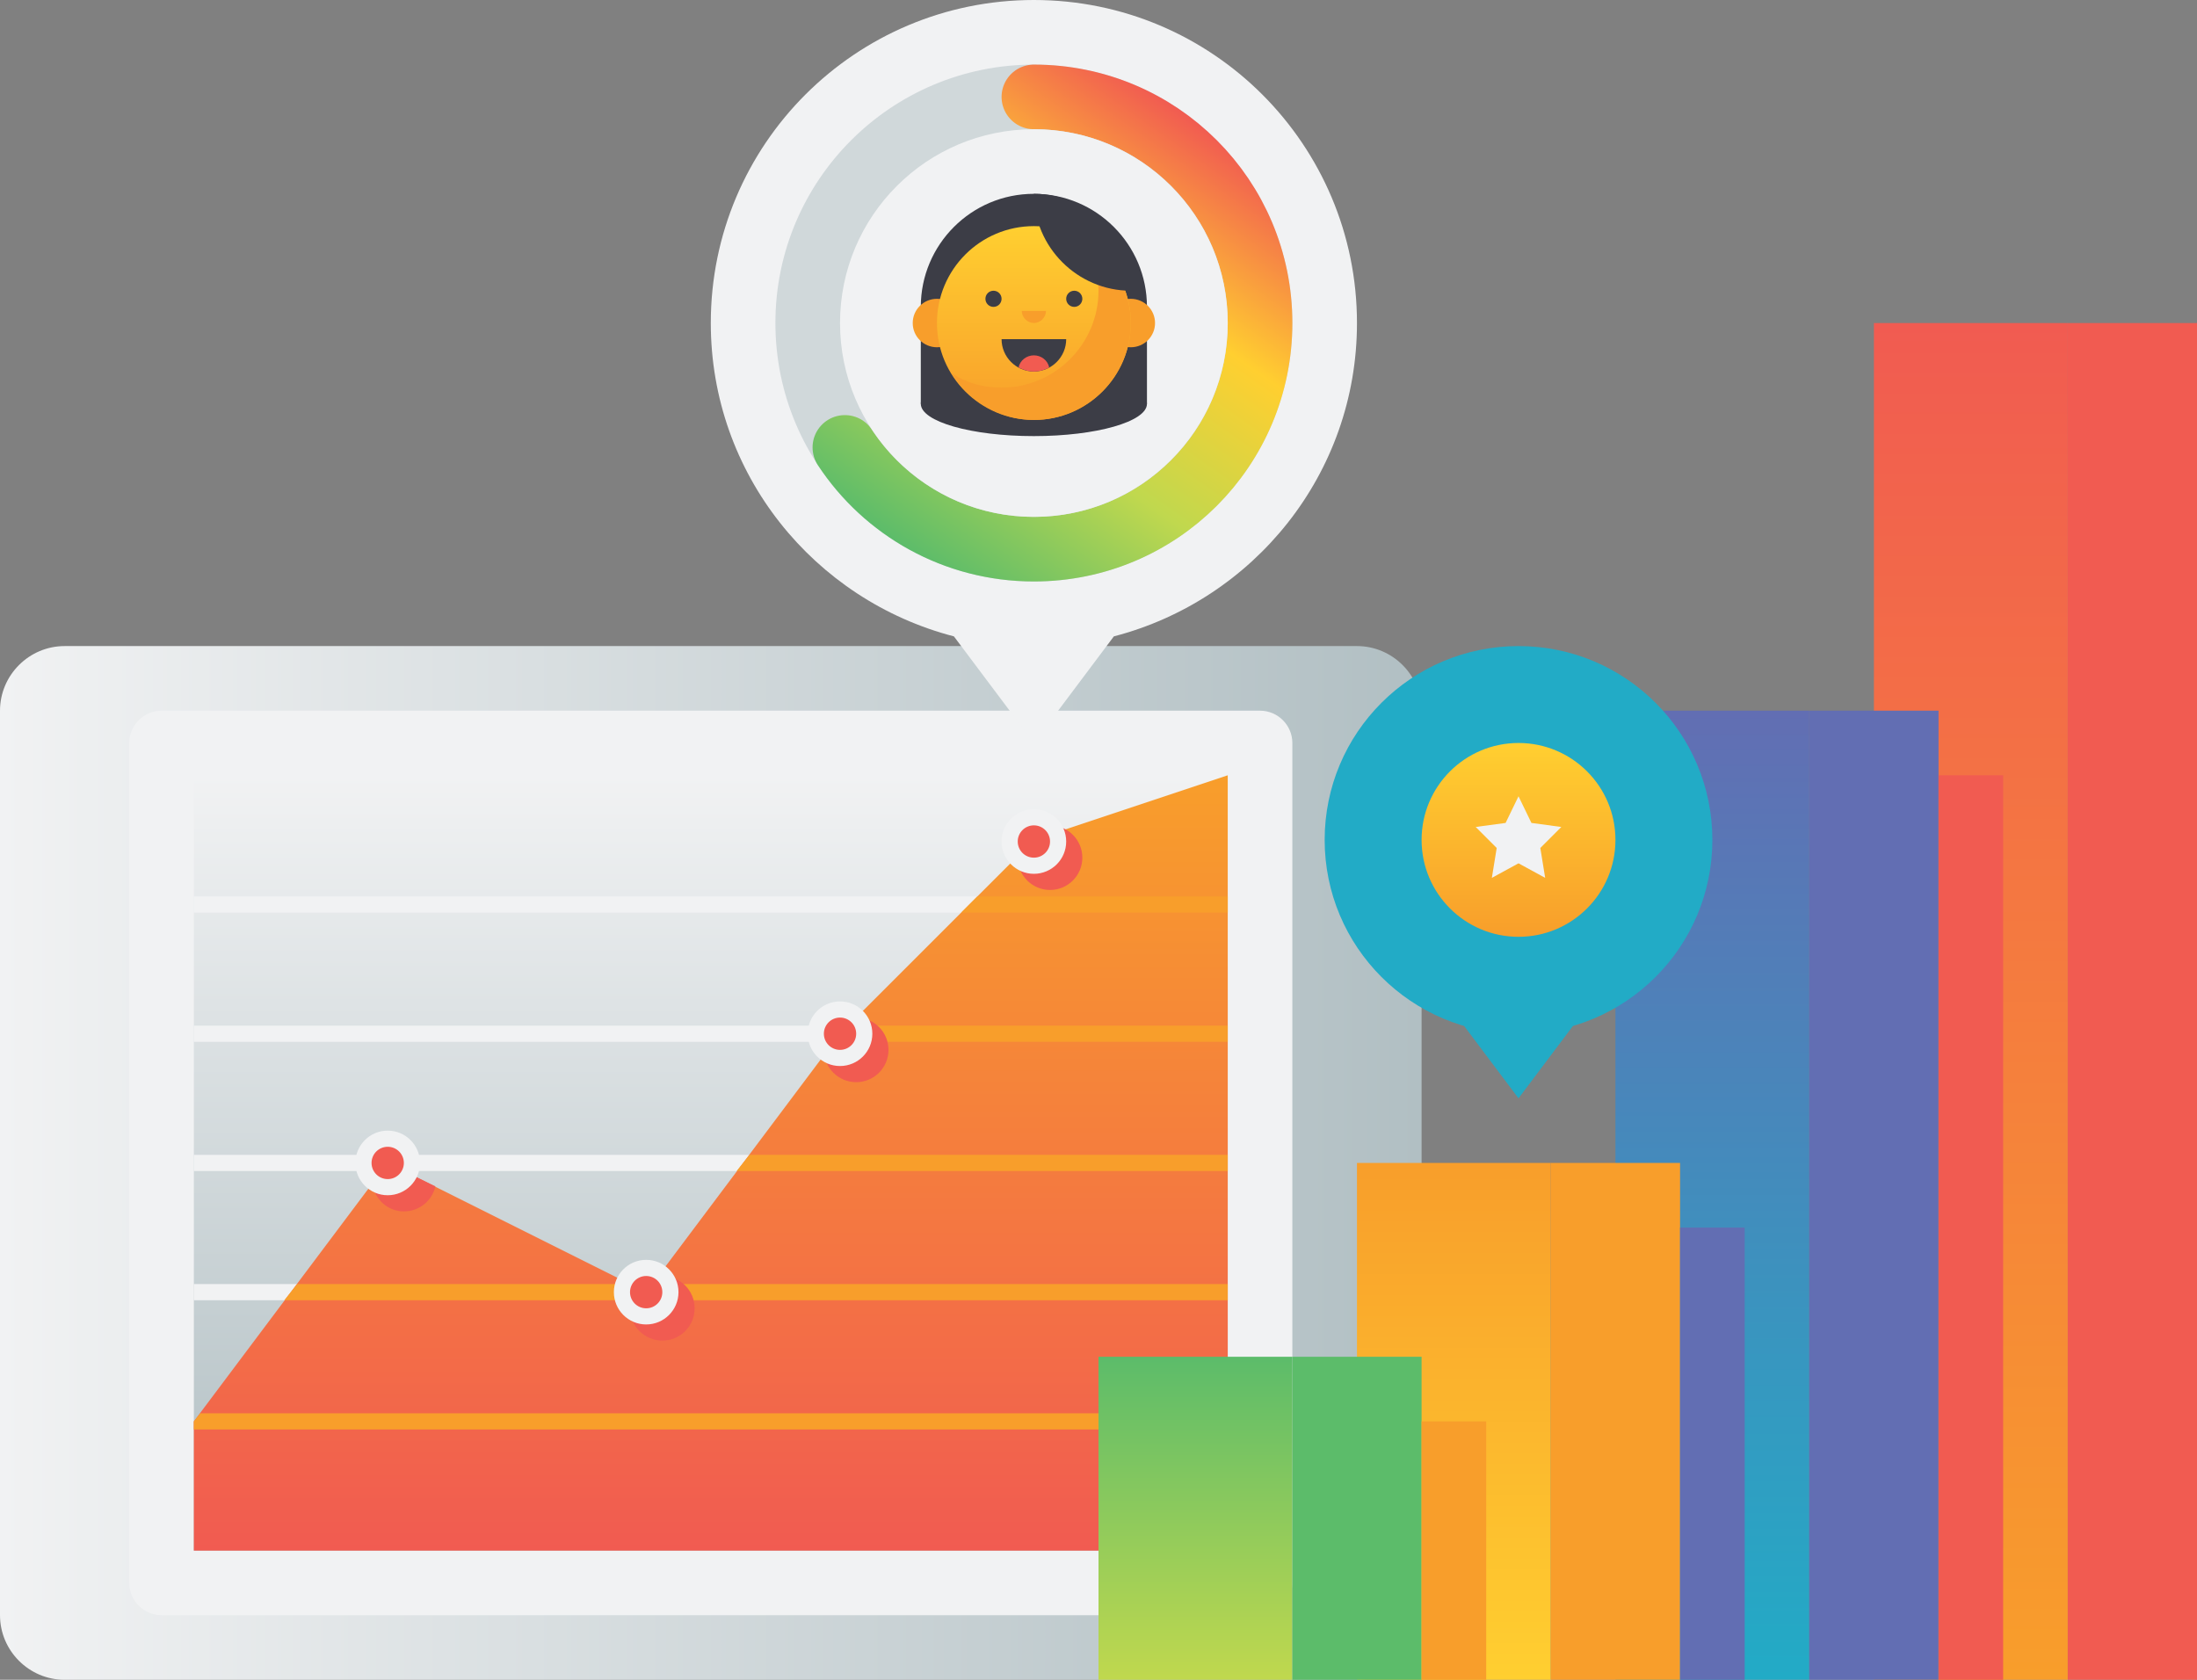 <svg class="db mhc" xmlns="http://www.w3.org/2000/svg" width="272" height="208" viewBox="0 0 272 208">
  <rect x="0" y="0" width="272" height="208" fill="#808080" stroke="none"/>
  <g class="track-graph" id="track-graph_1_">
    <linearGradient id="SVGID_1_" gradientUnits="userSpaceOnUse" y1="144" x2="176" y2="144">
      <stop offset="0" stop-color="#F1F2F3"></stop>
      <stop offset="1" stop-color="#B1BFC3"></stop>
    </linearGradient>
    <path fill="url(#SVGID_1_)" d="M168 80H8c-4.4 0-8 3.6-8 8v112c0 4.4 3.6 8 8 8h160c4.4 0 8-3.6 8-8V88c0-4.4-3.6-8-8-8z"></path>
    <path fill="#F1F2F3" d="M160 196c0 2.2-1.8 4-4 4H20c-2.2 0-4-1.8-4-4V92c0-2.2 1.8-4 4-4h136c2.2 0 4 1.8 4 4v104z"></path>
    <linearGradient id="SVGID_2_" gradientUnits="userSpaceOnUse" x1="88" y1="192" x2="88" y2="96">
      <stop offset="0" stop-color="#B1BFC3"></stop>
      <stop offset="1" stop-color="#F1F2F3"></stop>
    </linearGradient>
    <path fill="url(#SVGID_2_)" d="M24 96h128v96H24z"></path>
    <g fill="none" stroke="#F1F2F3" stroke-width="2" stroke-miterlimit="10">
      <path d="M152 128H24M152 112H24M152 144H24M152 160H24"></path>
    </g>
    <linearGradient id="SVGID_3_" gradientUnits="userSpaceOnUse" x1="88" y1="192" x2="88" y2="96">
      <stop offset="0" stop-color="#F15B51"></stop>
      <stop offset="1" stop-color="#F89E2B"></stop>
    </linearGradient>
    <path class="track-area" fill="url(#SVGID_3_)" d="M24 176l24-32 32 16 24-32 24-24 24-8v96H24z"></path>
    <g class="track-lines" fill="#F89E2B">
      <path d="M48 144l-.8 1H50zM24 176v1h128v-2H24.8zM80 160l-2-1H36.8l-1.6 2H152v-2H80.8zM119 113h33v-2h-31zM91.2 145H152v-2H92.8zM104 128l-.8 1H152v-2h-47z"></path>
    </g>
    <g class="track-point--3">
      <circle fill="#F15B51" cx="106" cy="130" r="4"></circle>
      <circle fill="#F1F2F3" cx="104" cy="128" r="4"></circle>
      <circle fill="#F15B51" cx="104" cy="128" r="2"></circle>
    </g>
    <g class="track-point--4">
      <circle fill="#F15B51" cx="130" cy="106.2" r="4"></circle>
      <circle fill="#F1F2F3" cx="128" cy="104.2" r="4"></circle>
      <circle fill="#F15B51" cx="128" cy="104.2" r="2"></circle>
    </g>
    <g class="track-point--2">
      <circle fill="#F15B51" cx="82" cy="162" r="4"></circle>
      <circle fill="#F1F2F3" cx="80" cy="160" r="4"></circle>
      <circle fill="#F15B51" cx="80" cy="160" r="2"></circle>
    </g>
    <g class="track-point--1">
      <path fill="#F15B51" d="M53.9 146.9L48 144l-1.9 2.6c.3 1.9 1.9 3.4 3.9 3.4 1.9 0 3.5-1.3 3.9-3.1z"></path>
      <circle fill="#F1F2F3" cx="48" cy="144" r="4"></circle>
      <circle fill="#F15B51" cx="48" cy="144" r="2"></circle>
    </g>
  </g>
  <linearGradient id="SVGID_4_" gradientUnits="userSpaceOnUse" x1="244" y1="208" x2="244" y2="40">
    <stop offset="0" stop-color="#F89E2B"></stop>
    <stop offset="1" stop-color="#F15B51"></stop>
  </linearGradient>
  <path fill="url(#SVGID_4_)" d="M232 40h24v168h-24z"></path>
  <path fill="#F15B51" d="M256 40h16v168h-16z"></path>
  <linearGradient id="SVGID_5_" gradientUnits="userSpaceOnUse" x1="212" y1="208" x2="212" y2="88">
    <stop offset="0" stop-color="#22ABC6"></stop>
    <stop offset="1" stop-color="#626EB3"></stop>
  </linearGradient>
  <path fill="url(#SVGID_5_)" d="M200 88h24v120h-24z"></path>
  <path fill="#626EB3" d="M224 88h16v120h-16z"></path>
  <linearGradient id="SVGID_6_" gradientUnits="userSpaceOnUse" x1="180" y1="208" x2="180" y2="144">
    <stop offset="0" stop-color="#FFCF30"></stop>
    <stop offset="1" stop-color="#F89E2B"></stop>
  </linearGradient>
  <path fill="url(#SVGID_6_)" d="M168 144h24v64h-24z"></path>
  <path fill="#F89E2B" d="M192 144h16v64h-16z"></path>
  <linearGradient id="SVGID_7_" gradientUnits="userSpaceOnUse" x1="148" y1="208" x2="148" y2="168">
    <stop offset="0" stop-color="#C0D84E"></stop>
    <stop offset="1" stop-color="#5CBC6A"></stop>
  </linearGradient>
  <path fill="url(#SVGID_7_)" d="M136 168h24v40h-24z"></path>
  <path fill="#5CBC6A" d="M160 168h16v40h-16z"></path>
  <path fill="#F89E2B" d="M176 176h8v32h-8z"></path>
  <path fill="#626EB3" d="M208 152h8v56h-8z"></path>
  <path fill="#F15B51" d="M240 96h8v112h-8z"></path>
  <g class="track-individual" id="track-individual_1_">
    <path fill="#F1F2F3" d="M168 40c0-22.1-17.9-40-40-40S88 17.9 88 40c0 18.7 12.8 34.3 30.1 38.8L128 92l9.9-13.2C155.2 74.3 168 58.7 168 40z"></path>
    <circle opacity=".5" fill="#B1BFC3" cx="128" cy="40" r="32"></circle>
    <linearGradient id="SVGID_8_" gradientUnits="userSpaceOnUse" x1="114.535" y1="69.64" x2="151.247" y2="17.21">
      <stop offset="0" stop-color="#5CBC6A"></stop>
      <stop offset=".34" stop-color="#C0D84E"></stop>
      <stop offset=".67" stop-color="#FFCF30"></stop>
      <stop offset="1" stop-color="#F15B51"></stop>
    </linearGradient>
    <path class="track-progress" fill="none" stroke="url(#SVGID_8_)" stroke-width="8" stroke-linecap="round" stroke-miterlimit="10"
      d="M128 12c15.5 0 28 12.5 28 28s-12.5 28-28 28c-9.8 0-18.4-5-23.4-12.6"></path>
    <circle fill="#F1F2F3" cx="128" cy="40" r="24"></circle>
    <ellipse fill="#3C3D46" cx="128" cy="50" rx="14" ry="4"></ellipse>
    <path fill="#3C3D46" d="M114 38h28v12h-28z"></path>
    <circle fill="#3C3D46" cx="128" cy="38" r="14"></circle>
    <circle fill="#F89E2B" cx="116" cy="40" r="3"></circle>
    <circle fill="#F89E2B" cx="140" cy="40" r="3"></circle>
    <linearGradient id="SVGID_9_" gradientUnits="userSpaceOnUse" x1="128" y1="52" x2="128" y2="28">
      <stop offset="0" stop-color="#F89E2B"></stop>
      <stop offset="1" stop-color="#FFCF30"></stop>
    </linearGradient>
    <circle fill="url(#SVGID_9_)" cx="128" cy="40" r="12"></circle>
    <path fill="#F89E2B" d="M134.2 29.8c1.1 1.8 1.8 4 1.8 6.2 0 6.6-5.4 12-12 12-2.3 0-4.4-.6-6.2-1.8 2.1 3.4 5.9 5.8 10.2 5.8 6.6 0 12-5.4 12-12 0-4.3-2.3-8.1-5.8-10.2z"></path>
    <path fill="#3C3D46" d="M124 42c0 2.2 1.8 4 4 4s4-1.8 4-4h-8z"></path>
    <path fill="#F89E2B" d="M126.5 38.5c0 .8.7 1.5 1.5 1.5s1.5-.7 1.5-1.5h-3z"></path>
    <circle fill="#3C3D46" cx="133" cy="37" r="1"></circle>
    <circle fill="#3C3D46" cx="123" cy="37" r="1"></circle>
    <path fill="#3C3D46" d="M128 24c0 6.6 5.4 12 12 12 0-6.6-5.4-12-12-12z"></path>
    <path fill="#F15B51" d="M126.1 45.5c.6.3 1.2.5 1.9.5s1.4-.2 1.9-.5c-.2-.9-1-1.5-1.9-1.5s-1.7.6-1.9 1.5z"></path>
  </g>
  <g class="track-award" id="track-award_1_">
    <path fill="#22ABC6" d="M198 122.7L188 136l-10-13.3z"></path>
    <circle fill="#22ABC6" cx="188" cy="104" r="24"></circle>
    <linearGradient id="SVGID_10_" gradientUnits="userSpaceOnUse" x1="188" y1="116" x2="188" y2="92">
      <stop offset="0" stop-color="#F89E2B"></stop>
      <stop offset="1" stop-color="#FFCF30"></stop>
    </linearGradient>
    <circle fill="url(#SVGID_10_)" cx="188" cy="104" r="12"></circle>
    <path fill="#F1F2F3" d="M188 98.6l1.6 3.3 3.7.5-2.6 2.6.6 3.7-3.3-1.8-3.3 1.8.6-3.7-2.6-2.6 3.7-.5z"></path>
  </g>
</svg>
